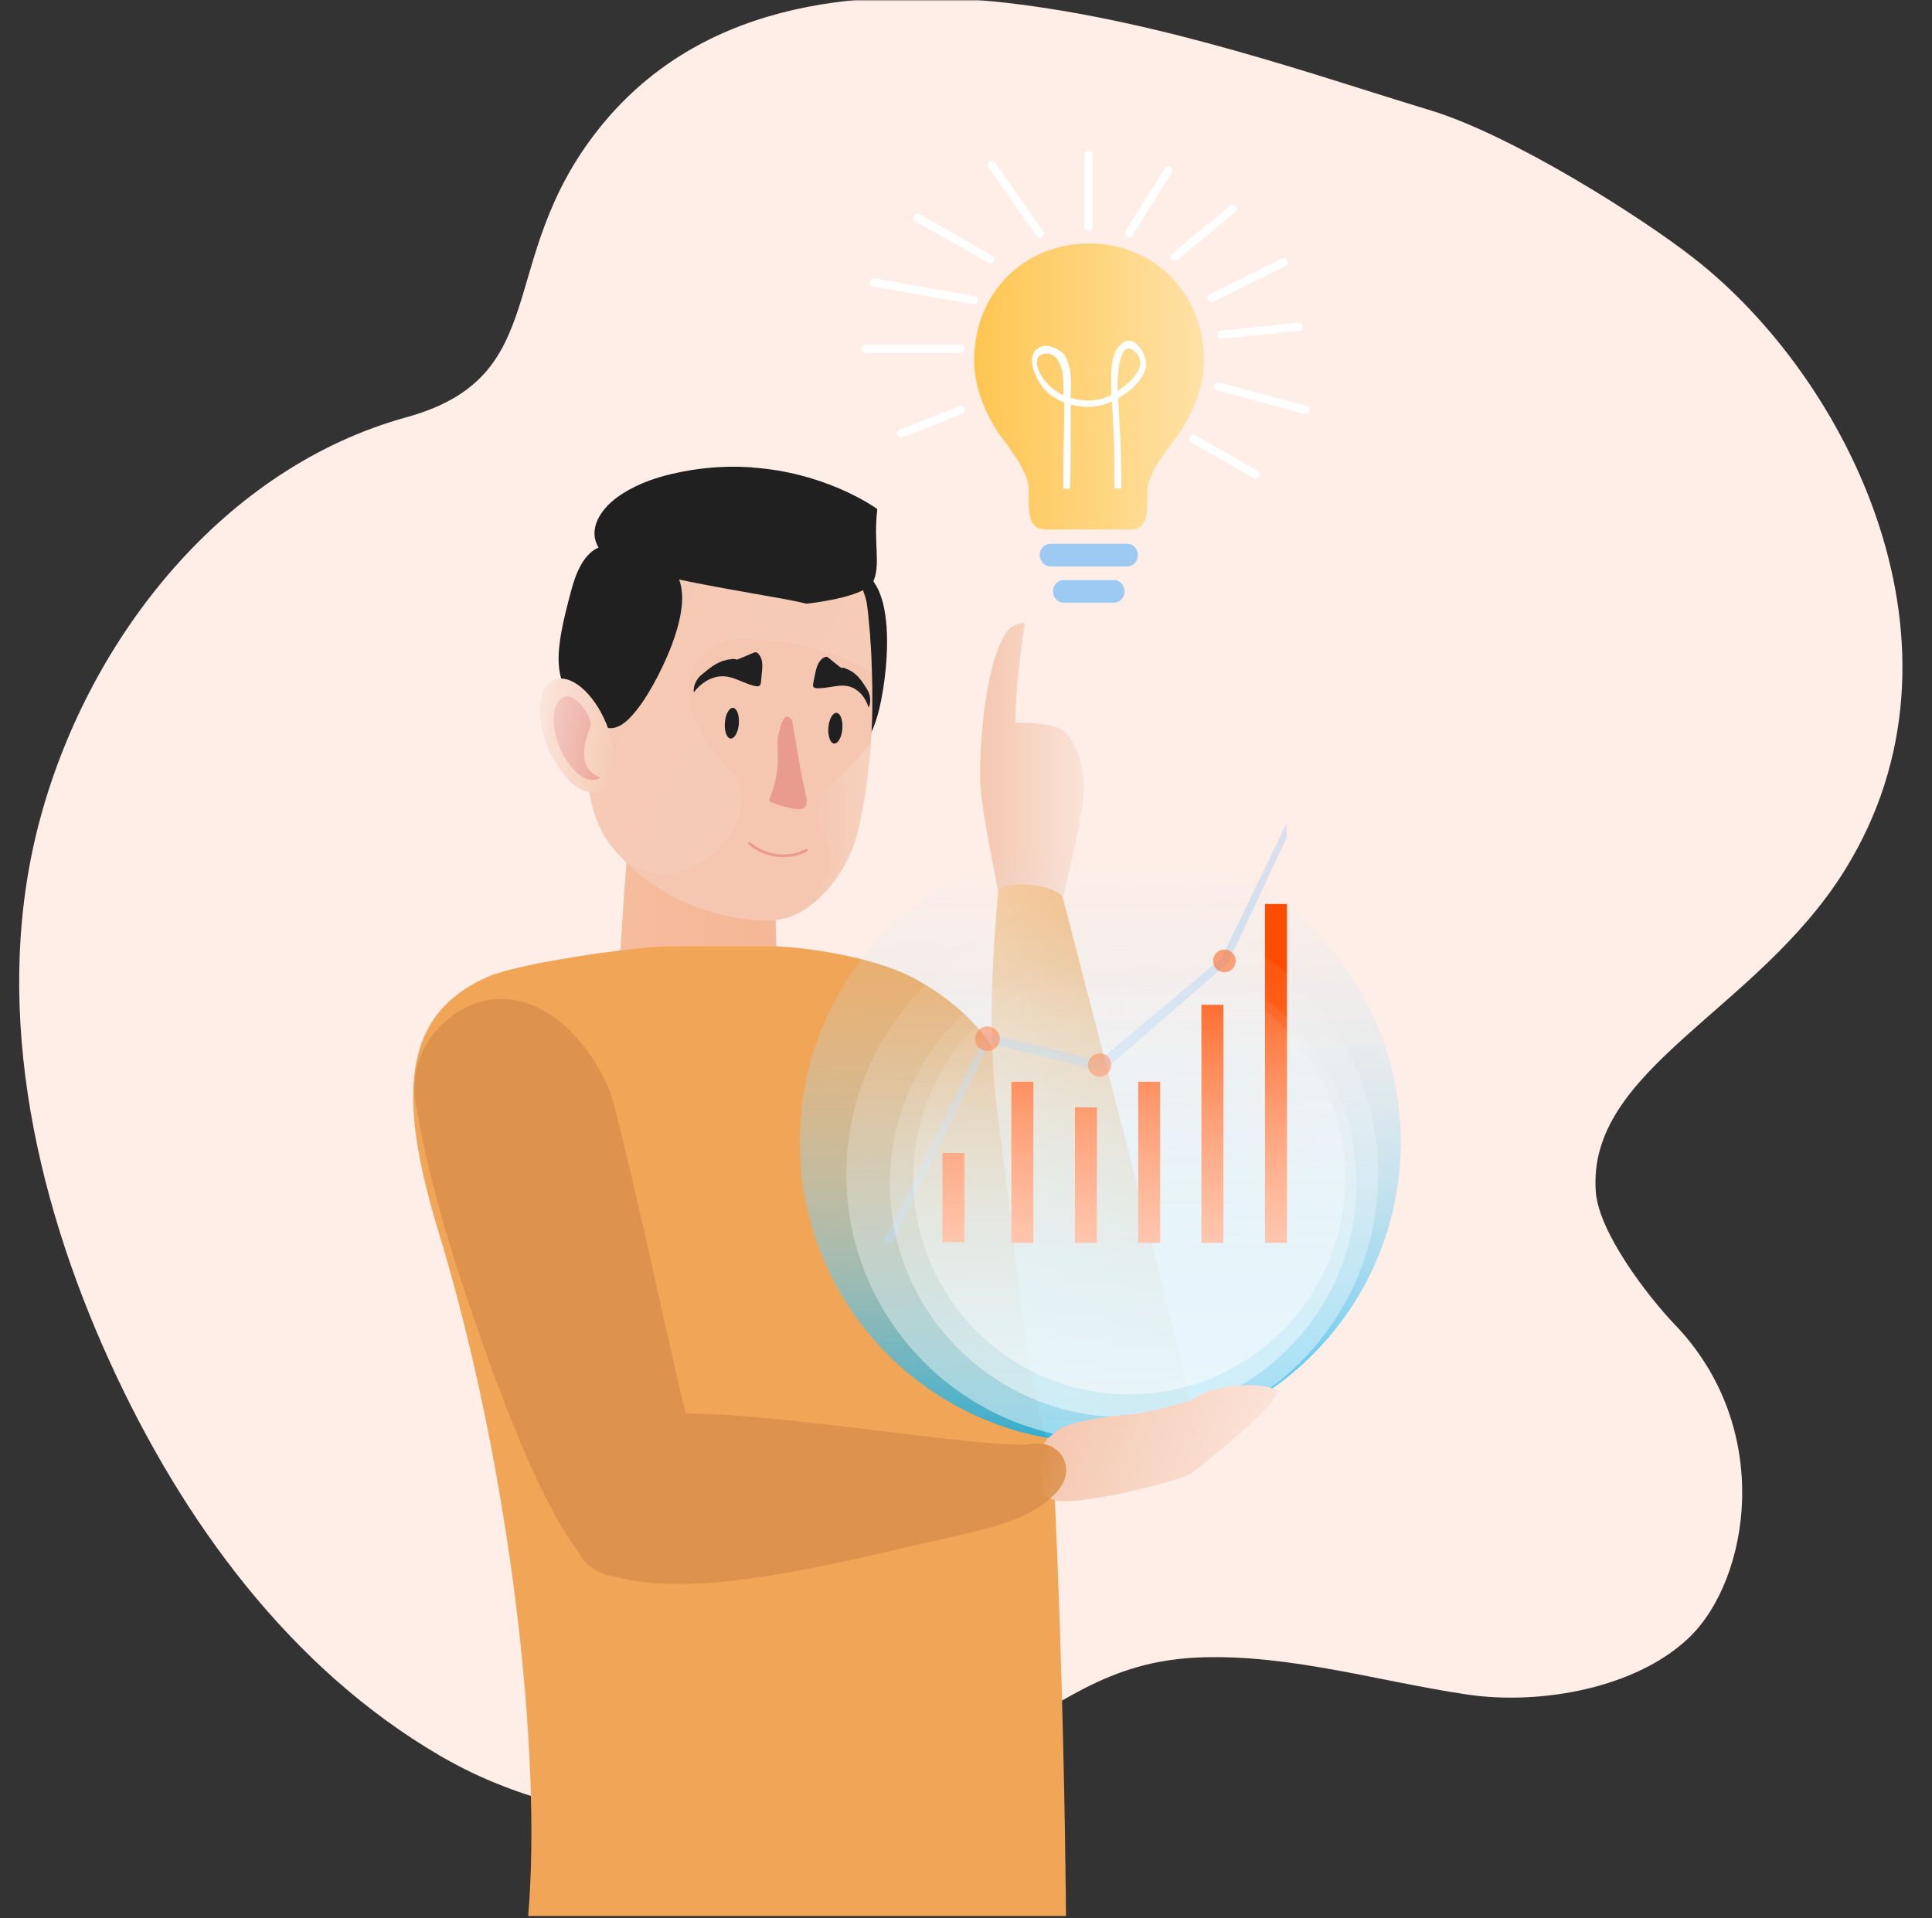 <?xml version="1.0" encoding="utf-8"?>
<svg width="705" height="700" viewBox="0 0 705 700" fill="none" xmlns="http://www.w3.org/2000/svg">
<rect x="0" y="0" width="705" height="700" fill="#333333" stroke="none"/>
<mask id="mask0" mask-type="alpha" maskUnits="userSpaceOnUse" x="0" y="0" width="705" height="700">
<rect width="705" height="700" fill="#C4C4C4"/>
</mask>
<g mask="url(#mask0)">
<path d="M673.284 317.367C641.344 368.997 578.923 390.014 582.323 434.962C583.416 449.662 601.026 472.743 610.984 483.191C647.781 521.336 638.308 576.489 616.449 597.506C597.139 616.092 562.164 622.288 535.568 618.401C503.507 613.663 471.447 603.823 438.779 604.795C403.317 605.888 386.923 622.653 357.048 638.081C297.055 669.059 219.697 675.254 160.433 640.632C105.784 608.682 66.679 555.108 40.326 497.526C11.787 435.205 -3.271 363.774 14.945 297.687C33.161 231.601 82.224 170.495 148.289 152.273C202.452 137.331 180.228 95.298 218.361 47.191C289.647 -42.828 443.029 16.456 521.602 40.145C551.841 49.256 599.325 79.505 617.906 94.083C674.862 138.424 723.439 236.46 673.284 317.367Z" fill="#FFEEE7"/>
<path d="M370.528 265.13C370.528 265.13 370.042 252.86 373.928 227.835C374.171 226.499 369.435 228.321 368.463 229.293C359.598 238.768 357.169 273.269 357.776 286.147C358.505 298.902 365.427 330.609 365.427 330.609H387.044C387.044 330.609 395.302 298.295 395.545 287.361C395.666 281.773 393.116 270.597 387.773 266.588C383.036 263.065 367.006 263.794 367.006 263.794C367.006 263.794 357.776 281.53 357.776 286.147" fill="#F5C7B0"/>
<path d="M370.528 265.13C370.528 265.13 370.042 252.86 373.928 227.835C374.171 226.499 369.435 228.321 368.463 229.293C359.598 238.768 357.169 273.269 357.776 286.147C358.505 298.902 365.427 330.609 365.427 330.609H387.044C387.044 330.609 395.302 298.295 395.545 287.361C395.666 281.773 393.116 270.597 387.773 266.588C383.036 263.065 367.006 263.794 367.006 263.794C367.006 263.794 357.776 281.53 357.776 286.147" fill="url(#paint0_linear)"/>
<path d="M230.869 291.249C230.626 293.071 226.619 331.095 226.012 360.251C225.647 374.586 239.978 388.192 254.308 388.435C254.551 388.435 254.672 388.435 254.915 388.435C268.881 388.435 285.397 375.679 284.183 361.709C281.997 336.319 283.575 310.322 283.697 309.836L230.869 291.249Z" fill="#F5C7B0"/>
<path d="M230.869 291.249C230.626 293.071 226.619 331.095 226.012 360.251C225.647 374.586 239.978 388.192 254.308 388.435C254.551 388.435 254.672 388.435 254.915 388.435C268.881 388.435 285.397 375.679 284.183 361.709C281.997 336.319 283.575 310.322 283.697 309.836L230.869 291.249Z" fill="url(#paint1_linear)"/>
<path d="M299.241 269.99C310.9 275.456 316 275.578 320.251 261C323.53 249.702 329.116 209.977 310.9 207.305C292.805 204.632 278.596 204.146 280.661 228.564C282.847 253.104 285.397 263.429 299.241 269.99Z" fill="#202020"/>
<path d="M318.308 253.103C318.308 254.561 318.308 256.019 318.308 257.477C318.308 258.084 318.308 258.692 318.308 259.299C318.308 261.729 318.187 264.037 318.065 266.223C318.065 266.345 318.065 266.466 318.065 266.588C317.944 268.046 317.944 269.382 317.822 270.84C317.701 273.148 317.458 275.335 317.215 277.521C317.215 277.764 317.215 278.007 317.094 278.25C316.972 278.979 316.972 279.829 316.851 280.558L316.729 282.016C315.758 290.763 314.3 298.052 313.086 303.276C312.965 303.761 312.843 304.247 312.722 304.612C311.872 307.892 310.414 311.415 308.593 314.938C308.471 315.181 308.35 315.424 308.228 315.667C305.557 320.526 302.035 325.142 297.784 328.787C297.42 329.03 297.177 329.273 296.813 329.516L296.691 329.637C296.448 329.88 296.206 330.002 295.963 330.245C295.72 330.366 295.598 330.488 295.355 330.731C294.991 330.974 294.505 331.338 294.141 331.581C293.534 331.945 292.805 332.431 292.198 332.796C291.834 332.917 291.591 333.16 291.226 333.282C289.526 334.132 287.705 334.861 285.883 335.225C285.154 335.468 284.426 335.59 283.697 335.711C283.333 335.711 283.09 335.833 282.725 335.833C281.875 335.954 281.147 335.954 280.297 335.954C264.873 335.954 244.593 329.88 230.384 316.517C228.076 314.33 226.133 312.387 224.433 310.443C218.604 303.64 216.175 297.08 214.475 285.418C214.475 285.296 214.475 285.296 214.475 285.175C214.475 285.053 214.475 284.932 214.353 284.689C213.868 281.53 213.503 278.007 213.018 274.12C213.018 273.998 213.018 273.998 213.018 273.877V273.755C212.653 270.718 212.289 267.317 211.925 263.551C211.682 260.878 211.439 258.206 211.317 255.776C211.803 254.197 212.41 252.617 212.775 250.917C213.625 247.029 213.139 242.899 213.26 238.89C213.382 234.881 214.232 230.629 217.025 227.714C219.94 224.676 224.433 223.948 228.198 222.004C232.691 219.696 236.213 215.808 240.099 212.528C250.908 203.296 265.116 198.315 279.204 198.558C287.34 198.801 295.477 200.623 303.249 203.053C303.492 203.174 303.735 203.174 303.856 203.296C305.921 203.903 307.985 204.632 310.05 205.604C311.993 208.398 313.45 211.313 314.543 214.229C314.665 214.715 314.908 215.079 315.029 215.565C315.029 215.565 315.029 215.565 315.029 215.687C315.272 216.416 315.515 217.145 315.758 217.873C316.122 219.088 316.365 220.303 316.486 221.518C316.729 222.976 316.851 224.555 316.972 226.013C317.094 227.349 317.215 228.564 317.337 229.9V230.022C317.458 231.115 317.579 232.208 317.579 233.302C317.944 237.554 318.065 241.563 318.187 245.693C318.187 247.394 318.308 249.094 318.308 250.674C318.308 251.524 318.308 252.374 318.308 253.103Z" fill="#F5C7B0"/>
<path d="M318.186 245.693C308.835 239.254 291.59 234.76 285.154 234.274C278.718 233.788 272.16 232.087 265.845 233.545C259.651 235.003 254.429 239.862 252.365 245.936C248.964 255.897 254.308 266.709 260.866 274.849C264.144 278.858 269.731 284.081 270.581 289.184C271.795 297.323 266.209 306.313 260.623 311.05C255.886 315.059 247.264 319.19 242.042 319.19C237.427 319.19 228.926 315.424 224.19 310.443C218.361 303.64 215.932 297.08 214.232 285.418C214.232 285.296 214.232 285.296 214.232 285.175C214.232 285.053 214.232 284.932 214.11 284.689C213.625 281.53 213.26 278.007 212.774 274.12C212.774 273.998 212.774 273.998 212.774 273.877V273.755C212.41 270.718 212.046 267.317 211.681 263.551C211.439 260.878 211.196 258.206 211.074 255.776C211.56 254.197 212.167 252.617 212.532 250.917C213.382 247.029 212.896 242.899 213.017 238.89C213.139 234.881 213.989 230.629 216.782 227.714C219.697 224.677 224.19 223.948 227.955 222.004C232.448 219.696 235.97 215.808 239.856 212.528C250.664 203.296 264.873 198.315 278.96 198.558C287.097 198.801 295.234 200.623 303.006 203.053C303.249 203.174 303.492 203.174 303.613 203.296C303.978 207.426 311.75 208.641 314.3 214.108C314.422 214.472 314.664 214.836 314.786 215.322V215.444C314.786 215.444 314.786 215.444 314.786 215.565C314.907 216.173 315.15 216.902 315.515 217.752C315.879 218.967 316.122 220.182 316.243 221.396C316.486 222.854 316.608 224.434 316.729 225.891C316.85 227.228 316.972 228.442 317.093 229.779V229.9C317.215 230.994 317.336 232.087 317.336 233.18C317.822 237.554 318.065 241.684 318.186 245.693Z" fill="url(#paint2_linear)"/>
<path d="M427.241 490.966C419.105 476.267 401.374 442.495 363.12 385.884C341.746 354.177 320.979 351.261 302.034 355.878C287.34 359.401 276.896 377.259 287.947 397.546C294.14 408.966 302.277 425.123 327.173 459.016C367.856 514.412 389.958 532.149 400.767 538.466C413.64 545.876 443.636 520.851 427.241 490.966Z" fill="#F1A557"/>
<path d="M427.241 490.966C419.105 476.267 401.374 442.495 363.12 385.884C341.746 354.177 320.979 351.261 302.034 355.878C287.34 359.401 276.896 377.259 287.947 397.546C294.14 408.966 302.277 425.123 327.173 459.016C367.856 514.412 389.958 532.149 400.767 538.466C413.64 545.876 443.636 520.851 427.241 490.966Z" fill="#D89150"/>
<path d="M160.068 449.662C186.178 535.429 197.837 639.296 192.736 699.187H388.987C388.987 699.187 387.894 515.263 374.657 414.554C371.621 391.108 358.141 370.091 333.245 356.85C318.429 348.953 291.833 345.309 280.903 345.309H244.592C232.448 345.309 189.943 351.383 178.528 356.242C146.467 369.97 144.888 399.976 160.068 449.662Z" fill="#F1A557"/>
<path d="M388.016 328.301C391.902 343.851 427.97 481.004 433.192 506.759C439.386 537.251 393.966 552.679 384.615 531.662C374.414 508.945 371.499 461.203 364.577 410.909C360.813 383.09 361.298 360.737 364.213 325.507C364.699 321.012 386.558 322.227 388.016 328.301Z" fill="#F1A557"/>
<path d="M388.016 328.301C391.902 343.851 427.97 481.004 433.192 506.759C439.386 537.251 393.966 552.679 384.615 531.662C374.414 508.945 371.499 461.203 364.577 410.909C360.813 383.09 361.298 360.737 364.213 325.507C364.699 321.012 386.558 322.227 388.016 328.301Z" fill="url(#paint3_linear)"/>
<path d="M211.681 258.692C220.425 267.438 225.04 269.139 233.662 257.355C240.342 248.244 258.315 214.108 242.771 205.847C227.226 197.586 214.596 192.362 208.524 215.201C202.33 238.04 201.237 248.244 211.681 258.692Z" fill="#202020"/>
<path d="M221.275 264.158C225.89 275.456 224.797 286.511 218.968 288.819C213.139 291.249 204.638 284.081 200.023 272.783C195.408 261.486 196.501 250.431 202.33 248.122C208.159 245.693 216.66 252.86 221.275 264.158Z" fill="#F5C7B0"/>
<path d="M215.446 265.13C207.795 284.446 222.004 282.745 218.118 284.324C213.746 286.146 207.552 280.801 204.152 272.54C200.752 264.28 201.48 256.019 205.852 254.318C210.224 252.496 216.539 262.457 215.446 265.13Z" fill="#E99B8D"/>
<path d="M221.275 264.158C225.89 275.456 224.797 286.511 218.968 288.819C213.139 291.249 204.638 284.081 200.023 272.783C195.408 261.486 196.501 250.431 202.33 248.122C208.159 245.693 216.66 252.86 221.275 264.158Z" fill="url(#paint4_linear)"/>
<path d="M256.251 535.307C249.329 520 240.463 468.006 223.704 401.798C220.668 390.014 203.059 360.129 177.192 365.11C165.291 367.418 147.56 381.389 151.932 403.984C154.361 416.74 157.275 434.598 170.634 474.444C192.615 539.559 208.524 568.714 219.818 574.181C232.084 580.134 266.331 557.66 256.251 535.307Z" fill="#DD924E"/>
<path d="M284.304 267.195C282.482 273.148 286.125 278.372 280.66 291.978C280.296 292.949 288.311 295.136 290.862 295.258C291.59 295.258 292.44 295.379 293.048 295.015C294.626 294.286 294.505 292.099 294.141 290.52C291.226 277.4 292.076 279.708 289.283 264.523C289.161 263.794 289.283 262.943 288.676 262.336C286.004 259.299 284.79 265.373 284.304 267.195Z" fill="#E99B8D"/>
<path d="M276.532 238.404C276.289 238.161 275.803 237.918 275.439 238.04C274.831 238.161 268.881 240.955 268.638 240.712C268.395 240.469 267.909 240.469 267.545 240.469C262.201 240.955 259.894 243.02 255.765 246.422C254.186 247.758 252.729 250.674 253.215 252.618C254.672 250.674 256.615 248.973 258.922 247.88C265.359 244.964 269.124 248.609 274.831 250.188C277.867 251.038 277.625 249.823 277.867 246.786C278.11 244.235 278.839 240.469 276.532 238.404Z" fill="#202020"/>
<path d="M300.82 239.862C301.184 239.74 301.549 239.619 301.913 239.74C302.399 239.983 306.771 243.871 307.135 243.749C307.499 243.628 307.742 243.628 308.106 243.749C312.6 245.45 314.057 247.758 316.607 251.888C317.579 253.468 317.943 256.505 316.972 258.206C316.243 256.019 315.15 253.954 313.45 252.496C308.714 248.365 304.342 251.038 298.877 251.16C295.962 251.281 296.569 250.188 297.177 247.272C297.662 244.843 298.148 241.198 300.82 239.862Z" fill="#202020"/>
<path d="M294.262 310.322C287.704 313.723 279.082 312.63 273.496 307.771" stroke="#E99B8D" stroke-miterlimit="10" stroke-linecap="round" stroke-linejoin="round"/>
<path d="M264.509 263.672C264.266 266.831 265.237 269.382 266.573 269.504C268.03 269.625 269.366 267.195 269.609 264.158C269.852 261 268.88 258.449 267.545 258.327C266.209 258.084 264.751 260.514 264.509 263.672Z" fill="#202020"/>
<path d="M302.277 265.495C302.034 268.653 303.006 271.205 304.342 271.326C305.799 271.448 307.135 269.018 307.378 265.981C307.621 262.822 306.649 260.271 305.313 260.15C303.856 260.028 302.52 262.458 302.277 265.495Z" fill="#202020"/>
<path d="M318.672 212.164C316 218.116 294.262 220.303 294.262 220.303C290.011 219.21 282.846 217.995 274.588 216.537C271.309 215.93 267.909 215.322 264.387 214.715C247.142 211.556 228.44 207.79 222.246 203.66C215.446 199.044 215.081 191.512 221.639 184.587C225.525 180.578 231.84 176.812 240.584 174.14C252.607 170.738 263.658 169.888 273.617 170.495C273.981 170.495 274.345 170.495 274.588 170.617C300.82 172.439 318.307 184.466 320.007 185.681C320.129 185.802 320.129 185.802 320.129 185.802C318.672 198.193 321.465 205.968 318.672 212.164Z" fill="#202020"/>
<path d="M317.7 270.961C317.579 273.269 317.336 275.456 317.093 277.643C317.093 277.886 317.093 278.129 316.972 278.372C316.85 279.101 316.85 279.951 316.729 280.68L316.607 282.138C315.636 290.884 314.178 298.173 312.964 303.397C312.843 303.883 312.721 304.369 312.6 304.733C311.75 308.013 310.292 311.536 308.471 315.059C308.349 315.302 308.228 315.545 308.106 315.788C305.435 320.647 301.913 325.264 297.662 328.908C297.298 329.151 297.055 329.394 296.691 329.637L296.569 329.759C297.541 329.151 298.148 325.871 298.634 324.778C300.091 321.984 302.399 319.311 303.006 316.274C303.492 313.723 303.006 311.05 302.156 308.621C300.577 303.761 297.662 299.024 298.634 293.678C299.484 289.062 303.734 285.904 307.135 282.745C309.685 280.437 311.871 277.886 314.178 275.456C315.393 274.12 316.729 272.662 317.7 270.961Z" fill="url(#paint5_linear)"/>
<path d="M401.495 526.439C462.06 526.439 511.158 477.325 511.158 416.74C511.158 356.155 462.06 307.042 401.495 307.042C340.93 307.042 291.833 356.155 291.833 416.74C291.833 477.325 340.93 526.439 401.495 526.439Z" fill="url(#paint6_linear)"/>
<g opacity="0.8">
<g opacity="0.8">
<g opacity="0.8">
<path opacity="0.8" d="M325.837 453.307H322.315L359.841 377.016L401.01 387.099L445.7 349.682L469.503 300.36V305.706L448.008 351.504L402.345 390.986L361.055 380.782L325.837 453.307Z" fill="#9DCAF3"/>
</g>
</g>
<g opacity="0.8">
<path opacity="0.8" d="M364.82 379.081C364.82 381.51 362.877 383.576 360.327 383.576C357.898 383.576 355.833 381.632 355.833 379.081C355.833 376.651 357.777 374.586 360.327 374.586C362.877 374.586 364.82 376.53 364.82 379.081Z" fill="#FF4D00"/>
<path opacity="0.8" d="M405.503 388.678C405.503 391.107 403.56 392.93 401.253 392.93C398.946 392.93 397.002 390.986 397.002 388.678C397.002 386.37 398.946 384.426 401.253 384.426C403.682 384.304 405.503 386.248 405.503 388.678Z" fill="#FF4D00"/>
<path opacity="0.8" d="M450.923 350.654C450.923 352.962 449.102 354.784 446.794 354.784C444.487 354.784 442.665 352.962 442.665 350.654C442.665 348.346 444.487 346.523 446.794 346.523C448.98 346.523 450.923 348.346 450.923 350.654Z" fill="#FF4D00"/>
</g>
</g>
<path d="M351.947 420.749H343.932V453.307H351.947V420.749Z" fill="#FF4D00"/>
<path d="M377.086 394.752H369.071V453.549H377.086V394.752Z" fill="#FF4D00"/>
<path d="M400.281 404.106H392.266V453.549H400.281V404.106Z" fill="#FF4D00"/>
<path d="M423.355 394.752H415.34V453.549H423.355V394.752Z" fill="#FF4D00"/>
<path d="M446.43 366.69H438.415V453.55H446.43V366.69Z" fill="#FF4D00"/>
<path d="M469.625 329.88H461.61V453.549H469.625V329.88Z" fill="#FF4D00"/>
<path d="M405.867 525.588C459.457 525.588 502.9 482.131 502.9 428.524C502.9 374.917 459.457 331.46 405.867 331.46C352.278 331.46 308.835 374.917 308.835 428.524C308.835 482.131 352.278 525.588 405.867 525.588Z" fill="url(#paint7_linear)"/>
<path d="M409.875 517.085C456.892 517.085 495.006 478.958 495.006 431.926C495.006 384.894 456.892 346.767 409.875 346.767C362.859 346.767 324.744 384.894 324.744 431.926C324.744 478.958 362.859 517.085 409.875 517.085Z" fill="url(#paint8_linear)"/>
<path d="M412.061 508.824C455.59 508.824 490.877 473.525 490.877 429.982C490.877 386.439 455.59 351.14 412.061 351.14C368.532 351.14 333.245 386.439 333.245 429.982C333.245 473.525 368.532 508.824 412.061 508.824Z" fill="url(#paint9_linear)"/>
<path d="M380.365 540.773C380.365 540.773 377.693 544.539 384.494 547.333C391.295 550.127 430.642 540.652 434.892 537.493C440.6 533.12 468.653 510.645 465.617 507.487C462.581 504.328 443.636 504.814 436.592 509.917C434.164 511.617 419.348 515.505 412.911 516.112C406.475 516.72 392.145 518.177 386.801 521.457C381.458 524.737 378.665 529.597 378.665 531.662C378.786 533.606 380.365 540.773 380.365 540.773Z" fill="#F5C7B0"/>
<path d="M376.6 526.924C360.812 529.475 267.059 512.468 241.07 516.477C210.345 521.215 198.079 566.892 219.939 574.059C241.677 581.105 269.487 578.919 322.558 566.528C359.355 557.902 372.956 556.566 384.615 545.511C394.087 536.521 387.044 525.224 376.6 526.924Z" fill="#DD924E"/>
<path d="M380.365 540.773C380.365 540.773 377.693 544.539 384.494 547.333C391.295 550.127 430.642 540.652 434.892 537.493C440.6 533.12 468.653 510.645 465.617 507.487C462.581 504.328 443.636 504.814 436.592 509.917C434.164 511.617 419.348 515.505 412.911 516.112C406.475 516.72 392.145 518.177 386.801 521.457C381.458 524.737 378.665 529.597 378.665 531.662C378.786 533.606 380.365 540.773 380.365 540.773Z" fill="url(#paint10_linear)"/>
<path d="M411.333 198.437H383.28C381.094 198.437 379.394 200.259 379.394 202.567C379.394 204.875 381.216 206.697 383.28 206.697H411.333C413.519 206.697 415.219 204.875 415.219 202.567C415.219 200.38 413.519 198.437 411.333 198.437Z" fill="#9DCAF3"/>
<path d="M406.475 211.678H388.137C385.951 211.678 384.251 213.5 384.251 215.808C384.251 218.117 385.951 219.939 388.137 219.939H406.475C408.661 219.939 410.361 218.117 410.361 215.808C410.361 213.622 408.661 211.678 406.475 211.678Z" fill="#9DCAF3"/>
<path d="M397.367 88.859C374.172 88.859 355.47 106.353 355.47 131.621C355.47 146.078 364.821 158.712 364.821 158.712C368.343 163.45 375.386 172.318 375.386 178.513V182.036C375.386 188.11 375.872 193.213 381.458 193.213H412.548C418.134 193.213 418.62 188.232 418.62 182.036V179.121C418.62 173.047 425.785 164.178 429.307 159.441C429.307 159.441 439.265 146.442 439.265 131.621C439.265 106.353 420.441 88.859 397.367 88.859Z" fill="#FFC550"/>
<path d="M397.367 88.859C374.172 88.859 355.47 106.353 355.47 131.621C355.47 146.078 364.821 158.712 364.821 158.712C368.343 163.45 375.386 172.318 375.386 178.513V182.036C375.386 188.11 375.872 193.213 381.458 193.213H412.548C418.134 193.213 418.62 188.232 418.62 182.036V179.121C418.62 173.047 425.785 164.178 429.307 159.441C429.307 159.441 439.265 146.442 439.265 131.621C439.265 106.353 420.441 88.859 397.367 88.859Z" fill="url(#paint11_linear)"/>
<path d="M410.118 124.818C405.139 127.855 405.382 135.873 405.503 140.975C405.503 141.947 405.503 143.04 405.625 144.012C400.767 146.563 396.274 146.685 390.809 145.227H390.687C390.687 143.891 390.687 142.554 390.809 141.218C390.93 137.331 390.566 132.836 388.38 129.556C387.165 127.612 382.672 125.547 380.243 126.397C373.442 128.705 377.571 137.695 380.608 141.461C382.551 143.891 385.344 145.713 388.38 146.928C388.38 153.609 387.894 171.71 388.015 178.392H390.444C390.809 171.953 390.687 154.095 390.687 147.657C395.059 148.871 399.917 148.75 403.803 147.292C404.41 147.049 405.139 146.806 405.746 146.442C405.989 150.937 406.232 155.31 406.475 159.805C406.596 162.113 406.596 175.962 406.718 178.27H409.268C409.146 176.569 409.025 163.571 408.904 161.87C408.661 156.282 408.296 150.694 408.053 145.227C412.547 142.797 416.797 139.031 418.133 134.172C419.105 130.528 414.611 122.145 410.118 124.818ZM380.122 137.331C377.693 133.443 377.329 128.584 382.429 129.07C386.315 129.434 387.651 134.415 387.894 137.574C388.016 139.76 388.137 142.068 388.137 144.255C384.858 142.797 382.065 140.368 380.122 137.331ZM407.811 142.676C407.811 142.068 407.811 141.582 407.811 140.975C407.811 138.788 408.053 123.482 413.761 127.976C419.955 133.079 412.547 139.517 407.811 142.676Z" fill="white"/>
<path d="M328.752 158.105C329.481 158.105 350.491 149.601 350.491 149.601" stroke="white" stroke-width="3" stroke-miterlimit="10" stroke-linecap="round" stroke-linejoin="round"/>
<path d="M350.49 127.248H315.758" stroke="white" stroke-width="3" stroke-miterlimit="10" stroke-linecap="round" stroke-linejoin="round"/>
<path d="M355.348 109.511L318.916 103.073" stroke="white" stroke-width="3" stroke-miterlimit="10" stroke-linecap="round" stroke-linejoin="round"/>
<path d="M361.421 94.569L334.825 79.505" stroke="white" stroke-width="3" stroke-miterlimit="10" stroke-linecap="round" stroke-linejoin="round"/>
<path d="M379.393 85.215L361.906 60.19" stroke="white" stroke-width="3" stroke-miterlimit="10" stroke-linecap="round" stroke-linejoin="round"/>
<path d="M397.246 82.785V56.545" stroke="white" stroke-width="3" stroke-miterlimit="10" stroke-linecap="round" stroke-linejoin="round"/>
<path d="M411.94 85.215L426.271 62.133" stroke="white" stroke-width="3" stroke-miterlimit="10" stroke-linecap="round" stroke-linejoin="round"/>
<path d="M428.699 93.719L449.952 76.104" stroke="white" stroke-width="3" stroke-miterlimit="10" stroke-linecap="round" stroke-linejoin="round"/>
<path d="M442.058 108.783L468.289 95.784" stroke="white" stroke-width="3" stroke-miterlimit="10" stroke-linecap="round" stroke-linejoin="round"/>
<path d="M445.701 122.146L473.997 119.23" stroke="white" stroke-width="3" stroke-miterlimit="10" stroke-linecap="round" stroke-linejoin="round"/>
<path d="M444.487 140.976L476.426 149.601" stroke="white" stroke-width="3" stroke-miterlimit="10" stroke-linecap="round" stroke-linejoin="round"/>
<path d="M435.5 160.169L458.209 173.168" stroke="white" stroke-width="3" stroke-miterlimit="10" stroke-linecap="round" stroke-linejoin="round"/>
</g>
<defs>
<linearGradient id="paint0_linear" x1="357.713" y1="279.013" x2="395.572" y2="279.013" gradientUnits="userSpaceOnUse">
<stop stop-color="white" stop-opacity="0"/>
<stop offset="0.98" stop-color="white" stop-opacity="0.49"/>
<stop offset="1" stop-color="white" stop-opacity="0.5"/>
</linearGradient>
<linearGradient id="paint1_linear" x1="225.98" y1="339.907" x2="284.26" y2="339.907" gradientUnits="userSpaceOnUse">
<stop stop-color="#F5B48D" stop-opacity="0.5"/>
<stop offset="1" stop-color="#F5A77B" stop-opacity="0.5"/>
</linearGradient>
<linearGradient id="paint2_linear" x1="167.557" y1="209.93" x2="454.847" y2="352.972" gradientUnits="userSpaceOnUse">
<stop offset="0.004" stop-color="white" stop-opacity="0"/>
<stop offset="0.98" stop-color="white" stop-opacity="0.196"/>
<stop offset="1" stop-color="white" stop-opacity="0.2"/>
</linearGradient>
<linearGradient id="paint3_linear" x1="494.32" y1="411.316" x2="360.142" y2="437.254" gradientUnits="userSpaceOnUse">
<stop stop-color="white" stop-opacity="0"/>
<stop offset="0.98" stop-color="white" stop-opacity="0.49"/>
<stop offset="1" stop-color="white" stop-opacity="0.5"/>
</linearGradient>
<linearGradient id="paint4_linear" x1="229.621" y1="271.245" x2="198.069" y2="266.659" gradientUnits="userSpaceOnUse">
<stop stop-color="white" stop-opacity="0"/>
<stop offset="0.98" stop-color="white" stop-opacity="0.49"/>
<stop offset="1" stop-color="white" stop-opacity="0.5"/>
</linearGradient>
<linearGradient id="paint5_linear" x1="296.494" y1="300.392" x2="317.665" y2="300.392" gradientUnits="userSpaceOnUse">
<stop offset="0.004" stop-color="white" stop-opacity="0"/>
<stop offset="0.98" stop-color="white" stop-opacity="0.196"/>
<stop offset="1" stop-color="white" stop-opacity="0.2"/>
</linearGradient>
<linearGradient id="paint6_linear" x1="400.398" y1="307.086" x2="402.85" y2="526.408" gradientUnits="userSpaceOnUse">
<stop stop-color="#C4E9FB" stop-opacity="0"/>
<stop offset="0.149" stop-color="#C0E8FB" stop-opacity="0.119"/>
<stop offset="0.292" stop-color="#B5E4FA" stop-opacity="0.234"/>
<stop offset="0.433" stop-color="#A1DEF9" stop-opacity="0.347"/>
<stop offset="0.573" stop-color="#86D6F7" stop-opacity="0.459"/>
<stop offset="0.712" stop-color="#63CCF5" stop-opacity="0.57"/>
<stop offset="0.851" stop-color="#38BFF2" stop-opacity="0.681"/>
<stop offset="0.987" stop-color="#05B0EF" stop-opacity="0.789"/>
<stop offset="1" stop-color="#00AEEF" stop-opacity="0.8"/>
</linearGradient>
<linearGradient id="paint7_linear" x1="404.826" y1="331.416" x2="406.998" y2="525.651" gradientUnits="userSpaceOnUse">
<stop stop-color="white" stop-opacity="0"/>
<stop offset="0.98" stop-color="white" stop-opacity="0.49"/>
<stop offset="1" stop-color="white" stop-opacity="0.5"/>
</linearGradient>
<linearGradient id="paint8_linear" x1="409.04" y1="346.797" x2="410.945" y2="517.156" gradientUnits="userSpaceOnUse">
<stop stop-color="white" stop-opacity="0"/>
<stop offset="0.98" stop-color="white" stop-opacity="0.49"/>
<stop offset="1" stop-color="white" stop-opacity="0.5"/>
</linearGradient>
<linearGradient id="paint9_linear" x1="411.265" y1="351.145" x2="413.029" y2="508.898" gradientUnits="userSpaceOnUse">
<stop stop-color="white" stop-opacity="0"/>
<stop offset="0.98" stop-color="white" stop-opacity="0.49"/>
<stop offset="1" stop-color="white" stop-opacity="0.5"/>
</linearGradient>
<linearGradient id="paint10_linear" x1="385.049" y1="513.132" x2="455.532" y2="537.881" gradientUnits="userSpaceOnUse">
<stop stop-color="white" stop-opacity="0"/>
<stop offset="0.98" stop-color="white" stop-opacity="0.49"/>
<stop offset="1" stop-color="white" stop-opacity="0.5"/>
</linearGradient>
<linearGradient id="paint11_linear" x1="355.379" y1="140.942" x2="439.233" y2="140.942" gradientUnits="userSpaceOnUse">
<stop stop-color="white" stop-opacity="0"/>
<stop offset="0.98" stop-color="white" stop-opacity="0.49"/>
<stop offset="1" stop-color="white" stop-opacity="0.5"/>
</linearGradient>
</defs>
</svg>

